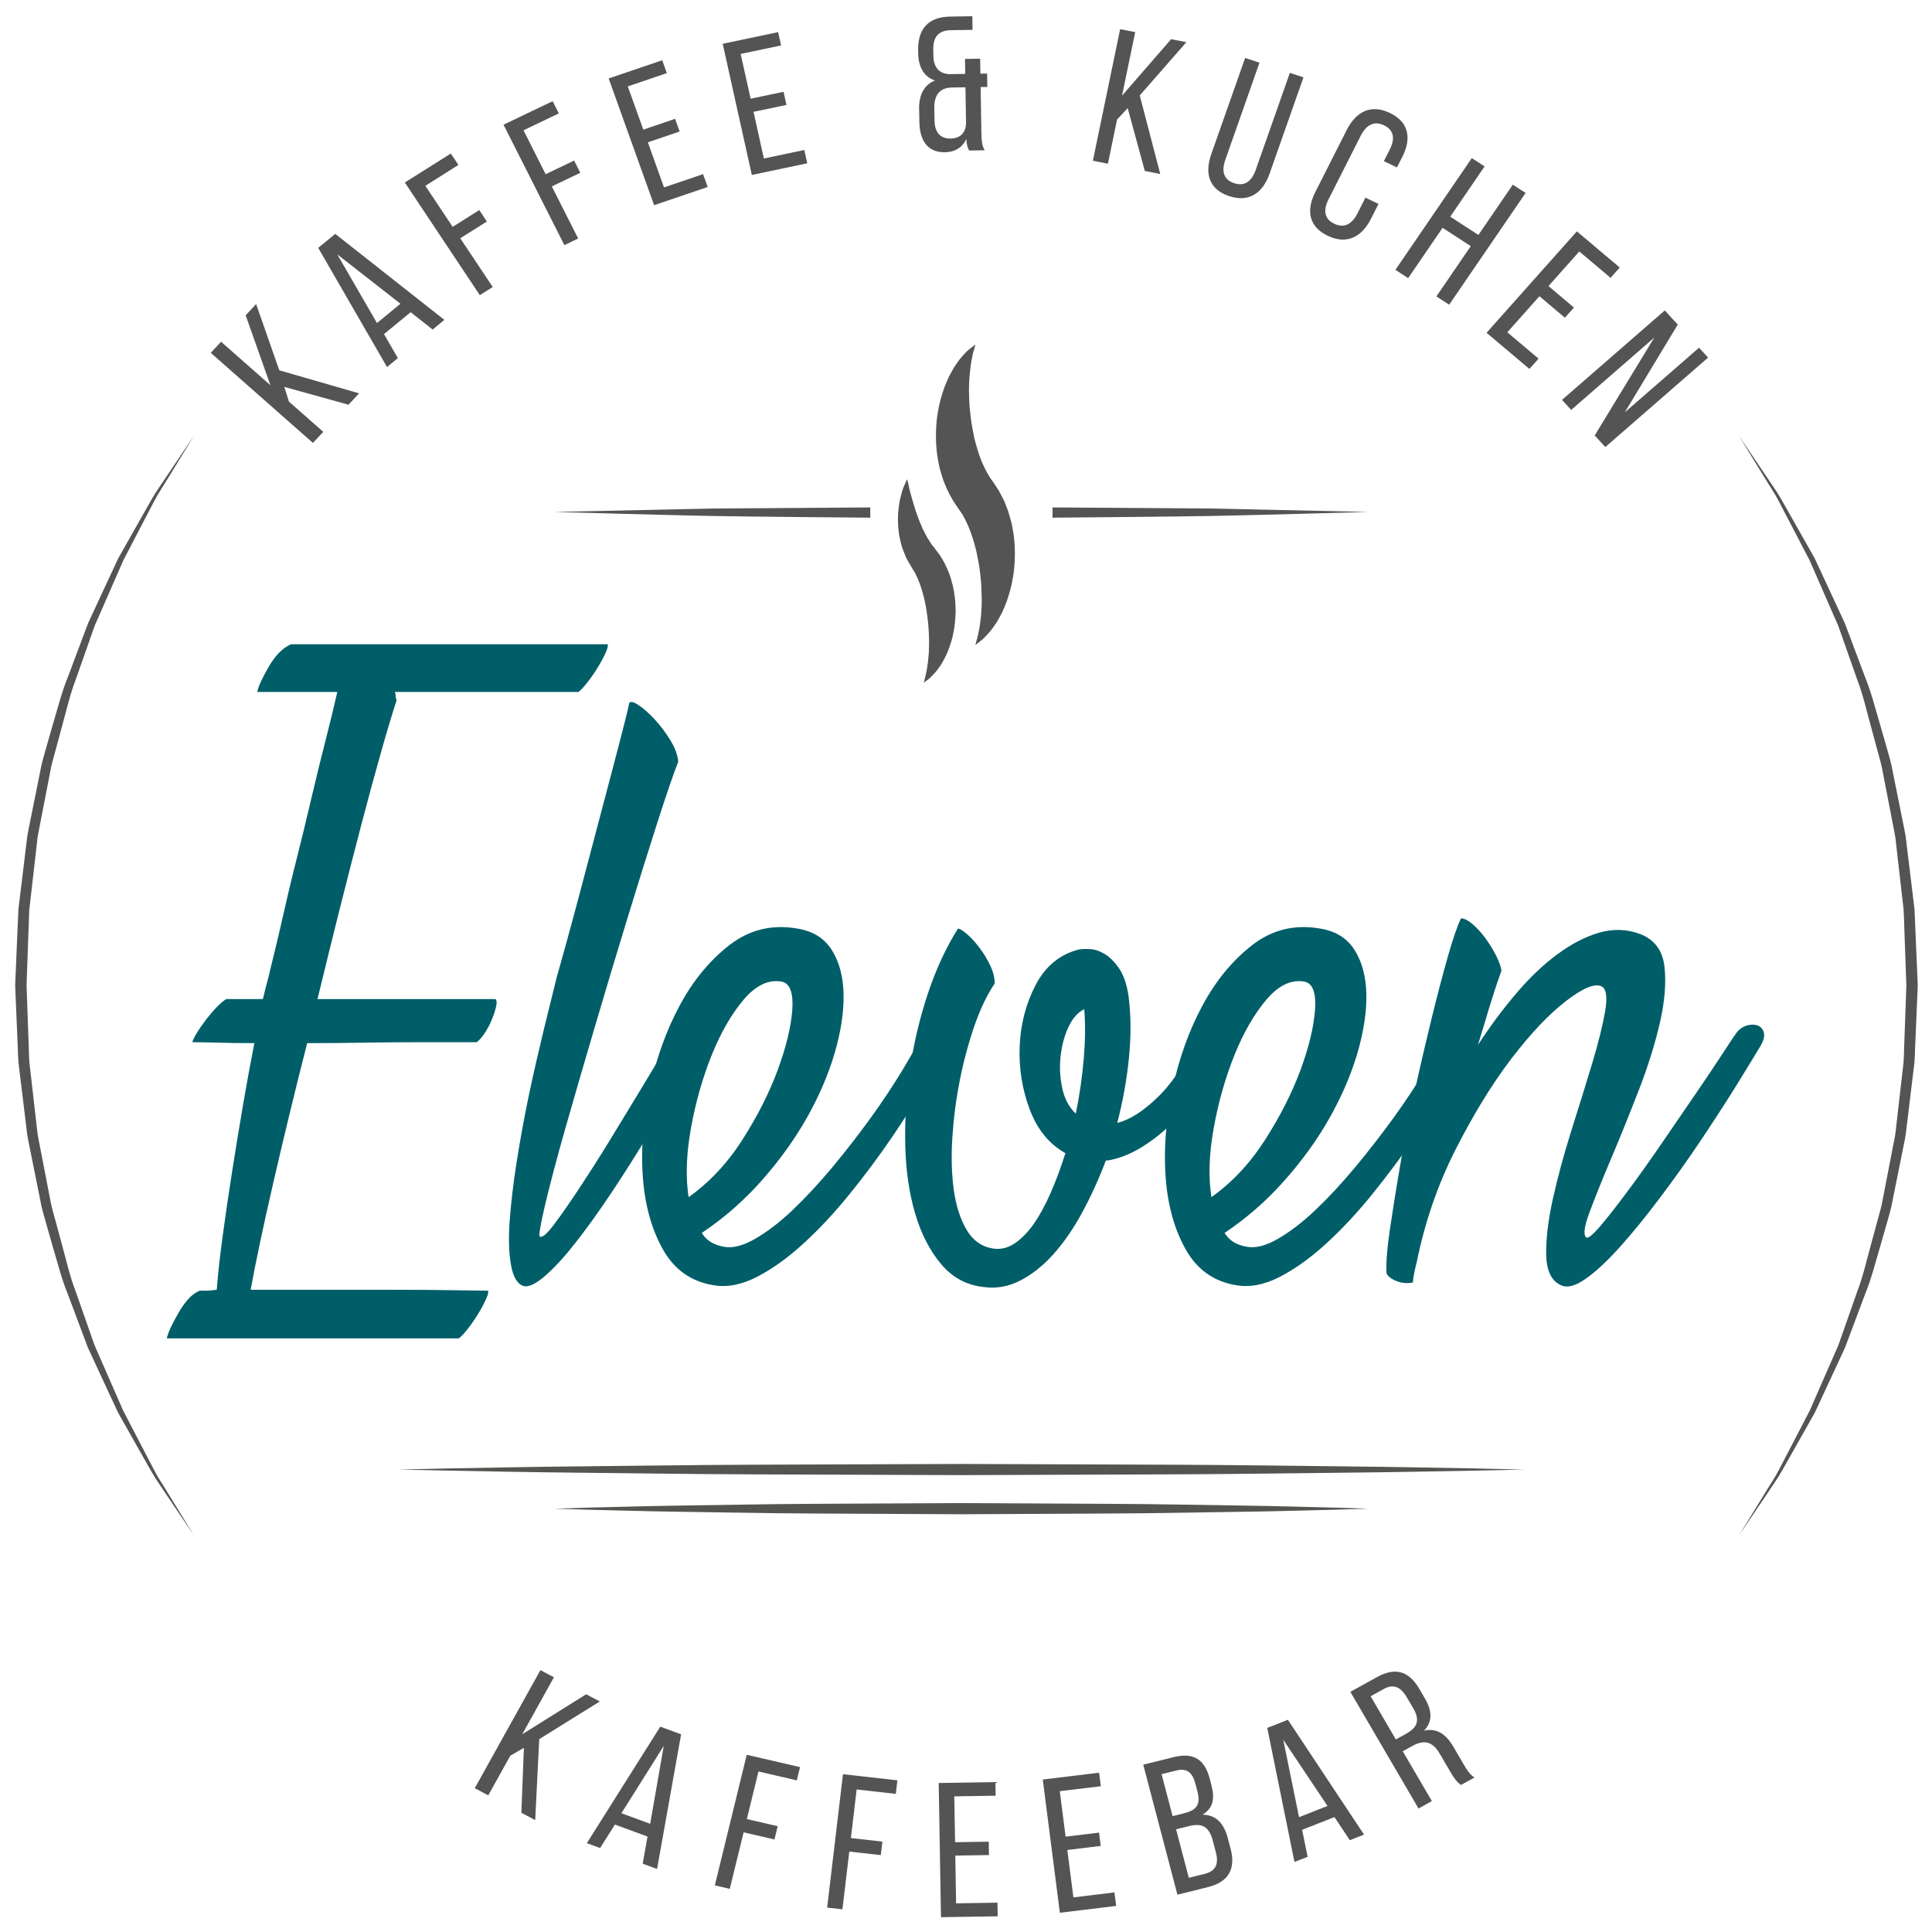 <?xml version="1.0" encoding="UTF-8" standalone="no"?>
<svg
   xmlns:dc="http://purl.org/dc/elements/1.1/"
   xmlns:cc="http://creativecommons.org/ns#"
   xmlns:rdf="http://www.w3.org/1999/02/22-rdf-syntax-ns#"
   xmlns:svg="http://www.w3.org/2000/svg"
   xmlns="http://www.w3.org/2000/svg"
   xmlns:sodipodi="http://sodipodi.sourceforge.net/DTD/sodipodi-0.dtd"
   xmlns:inkscape="http://www.inkscape.org/namespaces/inkscape"
   width="368.503pt"
   height="368.503pt"
   viewBox="0 0 368.503 368.503"
   version="1.2"
   id="svg75"
   sodipodi:docname="Logo Kaffeebar Eleven.svg"
   inkscape:version="0.92.1 r15371">
  <defs
     id="defs79" />
  <sodipodi:namedview
     pagecolor="#ffffff"
     bordercolor="#666666"
     borderopacity="1"
     objecttolerance="10"
     gridtolerance="10"
     guidetolerance="10"
     inkscape:pageopacity="0"
     inkscape:pageshadow="2"
     inkscape:window-width="1920"
     inkscape:window-height="1012"
     id="namedview77"
     showgrid="false"
     inkscape:zoom="1.3585551"
     inkscape:cx="265.15912"
     inkscape:cy="213.21131"
     inkscape:window-x="0"
     inkscape:window-y="32"
     inkscape:window-maximized="1"
     inkscape:current-layer="svg75" />
  <g
     id="surface711"
     transform="matrix(1.503,0,0,1.463,-93.556,-84.65)">
    <path
       style="fill:#545454;fill-opacity:1;fill-rule:nonzero;stroke:none"
       d="m 177.363,120.34 c 0,0 0.031,0.109 0.086,0.32 0.047,0.215 0.129,0.527 0.195,0.914 0.074,0.391 0.234,0.836 0.348,1.336 0.133,0.492 0.312,1.055 0.488,1.637 0.211,0.59 0.406,1.215 0.691,1.836 0.062,0.152 0.125,0.312 0.191,0.473 0.078,0.152 0.156,0.297 0.23,0.453 0.156,0.305 0.293,0.621 0.492,0.902 0.18,0.285 0.344,0.59 0.551,0.832 l 0.297,0.391 0.426,0.59 c 0.23,0.281 0.543,0.832 0.793,1.324 0.238,0.492 0.426,0.949 0.605,1.426 0.309,0.953 0.555,1.926 0.648,2.883 0.07,0.477 0.098,0.953 0.105,1.426 0.027,0.465 0,0.926 -0.031,1.379 -0.047,0.902 -0.195,1.766 -0.383,2.566 -0.203,0.797 -0.457,1.531 -0.75,2.191 -0.305,0.645 -0.602,1.227 -0.949,1.691 -0.309,0.488 -0.672,0.852 -0.945,1.145 -0.262,0.305 -0.551,0.473 -0.711,0.613 -0.176,0.125 -0.262,0.188 -0.262,0.188 0,0 0.027,-0.113 0.078,-0.324 0.051,-0.211 0.137,-0.5 0.215,-0.879 0.07,-0.375 0.16,-0.824 0.215,-1.34 0.035,-0.254 0.07,-0.52 0.082,-0.801 0.016,-0.293 0.07,-0.574 0.062,-0.887 0.051,-1.23 0.012,-2.637 -0.16,-4.105 -0.086,-0.734 -0.199,-1.484 -0.355,-2.219 -0.148,-0.742 -0.352,-1.461 -0.582,-2.156 -0.117,-0.336 -0.258,-0.695 -0.383,-0.988 -0.156,-0.27 -0.188,-0.504 -0.465,-0.906 l -0.164,-0.277 -0.078,-0.133 -0.019,-0.031 -0.008,-0.016 c 0.027,0.039 -0.062,-0.094 0.059,0.086 l -0.012,-0.023 -0.055,-0.086 c -0.125,-0.227 -0.246,-0.441 -0.379,-0.664 -0.27,-0.441 -0.441,-0.898 -0.605,-1.344 -0.184,-0.445 -0.309,-0.891 -0.398,-1.332 -0.105,-0.434 -0.195,-0.855 -0.23,-1.273 -0.113,-0.828 -0.098,-1.609 -0.082,-2.32 0.066,-0.715 0.133,-1.344 0.258,-1.914 0.137,-0.566 0.254,-1.055 0.395,-1.426 0.137,-0.363 0.277,-0.652 0.355,-0.855 0.094,-0.195 0.141,-0.301 0.141,-0.301"
       id="path2"
       inkscape:connector-curvature="0" />
    <path
       style="fill:#545454;fill-opacity:1;fill-rule:nonzero;stroke:none"
       d="m 186.027,102.781 c 0,0 -0.043,0.168 -0.121,0.48 -0.09,0.301 -0.227,0.766 -0.316,1.316 -0.113,0.52 -0.188,1.203 -0.273,1.945 -0.019,0.387 -0.07,0.773 -0.082,1.191 0.004,0.426 -0.039,0.852 -0.016,1.309 0.016,0.906 0.043,1.871 0.18,2.875 0.082,1.008 0.297,2.043 0.492,3.09 0.262,1.035 0.551,2.074 0.934,3.043 0.406,0.957 0.855,1.863 1.398,2.59 l 0.156,0.23 0.066,0.105 0.129,0.199 0.258,0.406 c 0.047,0.074 0.082,0.125 0.137,0.215 l 0.152,0.289 0.305,0.586 0.285,0.582 0.203,0.539 c 0.129,0.363 0.281,0.719 0.371,1.078 0.102,0.355 0.203,0.711 0.301,1.074 0.09,0.355 0.137,0.711 0.199,1.062 0.141,0.703 0.184,1.406 0.238,2.09 0.043,1.367 0,2.68 -0.203,3.895 -0.176,1.223 -0.492,2.344 -0.836,3.352 -0.176,0.496 -0.391,0.969 -0.578,1.41 -0.215,0.434 -0.441,0.836 -0.648,1.207 -0.461,0.73 -0.895,1.324 -1.324,1.766 -0.391,0.457 -0.777,0.742 -1.02,0.945 -0.25,0.195 -0.387,0.289 -0.387,0.289 0,0 0.039,-0.168 0.121,-0.48 0.082,-0.297 0.215,-0.738 0.305,-1.297 0.125,-0.543 0.203,-1.223 0.285,-1.965 0.016,-0.383 0.07,-0.773 0.078,-1.191 -0.008,-0.422 0.035,-0.852 0.008,-1.305 -0.016,-0.906 -0.043,-1.871 -0.168,-2.879 -0.09,-1.004 -0.293,-2.043 -0.504,-3.086 -0.25,-1.035 -0.543,-2.07 -0.93,-3.043 -0.086,-0.25 -0.211,-0.469 -0.312,-0.707 l -0.156,-0.348 -0.145,-0.273 -0.141,-0.27 -0.066,-0.137 c -0.027,-0.055 -0.086,-0.129 -0.129,-0.191 l -0.398,-0.598 -0.07,-0.098 -0.031,-0.051 -0.019,-0.027 -0.008,-0.012 c 0.039,0.055 -0.098,-0.141 0.086,0.121 -0.961,-1.355 -1.625,-2.793 -2.066,-4.23 -0.094,-0.363 -0.199,-0.715 -0.297,-1.07 -0.078,-0.363 -0.129,-0.719 -0.199,-1.07 -0.137,-0.699 -0.18,-1.402 -0.23,-2.086 -0.047,-1.367 0,-2.68 0.203,-3.898 0.172,-1.219 0.492,-2.344 0.836,-3.352 0.18,-0.496 0.387,-0.965 0.582,-1.402 0.215,-0.438 0.438,-0.84 0.645,-1.211 0.461,-0.727 0.883,-1.324 1.324,-1.777 0.402,-0.477 0.773,-0.73 1.016,-0.93 0.246,-0.191 0.383,-0.297 0.383,-0.297"
       id="path4"
       inkscape:connector-curvature="0" />
    <path
       style="fill:#005e68;fill-opacity:1;fill-rule:nonzero;stroke:none"
       d="m 139.359,141.852 c 0.074,0.16 0,0.52 -0.242,1.074 -0.234,0.559 -0.559,1.18 -0.953,1.852 -0.402,0.68 -0.84,1.34 -1.32,1.973 -0.477,0.641 -0.875,1.082 -1.191,1.32 h -23.312 c 0.078,0.16 0.117,0.336 0.117,0.535 0,0.195 0.043,0.379 0.121,0.539 -0.551,1.75 -1.215,4 -1.969,6.754 -0.758,2.746 -1.578,5.836 -2.453,9.262 -0.875,3.426 -1.789,7.098 -2.75,10.996 -0.957,3.91 -1.91,7.895 -2.867,11.957 h 22.594 c 0.16,0.16 0.18,0.5 0.059,1.02 -0.117,0.516 -0.297,1.074 -0.539,1.672 -0.234,0.602 -0.535,1.18 -0.895,1.742 -0.355,0.555 -0.699,0.945 -1.016,1.188 h -7.531 c -1.992,0 -4.227,0.023 -6.691,0.059 -2.473,0.047 -4.906,0.062 -7.293,0.062 -1.598,6.453 -3.031,12.531 -4.305,18.23 -1.277,5.699 -2.234,10.344 -2.867,13.926 h 17.992 c 2.984,0 5.617,0.016 7.887,0.059 2.266,0.039 3.68,0.062 4.242,0.062 0.082,0.156 0,0.516 -0.242,1.07 -0.238,0.555 -0.555,1.18 -0.953,1.855 -0.398,0.676 -0.836,1.332 -1.316,1.973 -0.48,0.637 -0.875,1.074 -1.191,1.316 H 83.414 c 0.082,-0.402 0.258,-0.902 0.535,-1.492 0.285,-0.598 0.598,-1.219 0.961,-1.852 0.355,-0.645 0.754,-1.223 1.191,-1.734 0.441,-0.527 0.941,-0.906 1.496,-1.137 h 0.773 c 0.363,0 0.82,-0.043 1.383,-0.121 0.152,-2.074 0.414,-4.465 0.773,-7.172 0.359,-2.711 0.758,-5.504 1.195,-8.367 0.438,-2.871 0.898,-5.742 1.375,-8.609 0.477,-2.867 0.957,-5.535 1.43,-8.008 -1.754,0 -3.309,-0.016 -4.656,-0.062 -1.355,-0.035 -2.43,-0.059 -3.227,-0.059 0.238,-0.715 0.836,-1.711 1.785,-2.988 0.965,-1.277 1.801,-2.152 2.516,-2.633 h 4.664 c 0.234,-1.031 0.473,-1.988 0.715,-2.867 0.082,-0.398 0.297,-1.336 0.656,-2.812 0.355,-1.473 0.777,-3.305 1.258,-5.496 0.48,-2.191 1.031,-4.586 1.672,-7.172 0.637,-2.594 1.258,-5.207 1.852,-7.832 0.602,-2.629 1.199,-5.141 1.797,-7.527 0.594,-2.395 1.09,-4.504 1.492,-6.336 H 94.891 c 0.078,-0.402 0.258,-0.902 0.535,-1.5 0.277,-0.594 0.598,-1.215 0.961,-1.852 0.355,-0.633 0.773,-1.211 1.25,-1.73 0.48,-0.516 0.996,-0.898 1.555,-1.137 z m 0,0"
       id="path6"
       inkscape:connector-curvature="0" />
    <path
       style="fill:#005e68;fill-opacity:1;fill-rule:nonzero;stroke:none"
       d="m 148.207,192.059 c 0.312,-0.551 0.711,-0.914 1.191,-1.07 0.48,-0.164 0.895,-0.184 1.254,-0.062 0.355,0.117 0.617,0.398 0.777,0.836 0.16,0.441 0.082,1.02 -0.238,1.73 -0.715,1.602 -1.695,3.512 -2.93,5.746 -1.234,2.223 -2.57,4.559 -4.008,6.992 -1.434,2.422 -2.922,4.836 -4.477,7.227 -1.559,2.391 -3.031,4.508 -4.426,6.332 -1.391,1.832 -2.688,3.293 -3.883,4.371 -1.191,1.07 -2.109,1.523 -2.75,1.371 -0.797,-0.238 -1.332,-1.137 -1.613,-2.691 -0.281,-1.547 -0.34,-3.488 -0.18,-5.793 0.164,-2.312 0.461,-4.906 0.898,-7.77 0.441,-2.871 0.953,-5.754 1.547,-8.672 0.602,-2.91 1.223,-5.691 1.855,-8.371 0.641,-2.664 1.195,-4.992 1.676,-6.988 0.156,-0.555 0.5,-1.793 1.016,-3.711 0.52,-1.91 1.113,-4.184 1.797,-6.812 0.672,-2.625 1.395,-5.418 2.152,-8.367 0.758,-2.945 1.449,-5.656 2.09,-8.125 0.637,-2.473 1.152,-4.523 1.555,-6.156 0.395,-1.637 0.594,-2.492 0.594,-2.574 0.16,-0.238 0.559,-0.137 1.195,0.301 0.641,0.438 1.316,1.055 2.031,1.848 0.723,0.801 1.379,1.699 1.973,2.691 0.602,1.004 0.938,1.934 1.016,2.812 -0.637,1.676 -1.531,4.367 -2.688,8.066 -1.156,3.707 -2.41,7.828 -3.766,12.375 -1.355,4.543 -2.73,9.242 -4.121,14.105 -1.395,4.859 -2.656,9.305 -3.77,13.332 -1.113,4.02 -1.965,7.352 -2.57,9.98 -0.594,2.625 -0.812,3.98 -0.652,4.062 0.316,0.168 0.914,-0.355 1.789,-1.555 0.879,-1.191 1.93,-2.746 3.172,-4.66 1.227,-1.91 2.523,-4 3.883,-6.273 1.348,-2.273 2.629,-4.426 3.824,-6.457 1.195,-2.031 2.23,-3.801 3.105,-5.324 0.879,-1.504 1.441,-2.422 1.68,-2.746"
       id="path8"
       inkscape:connector-curvature="0" />
    <path
       style="fill:#005e68;fill-opacity:1;fill-rule:nonzero;stroke:none"
       d="m 161.469,185.844 c -1.672,-0.32 -3.285,0.457 -4.836,2.328 -1.555,1.879 -2.906,4.289 -4.066,7.238 -1.152,2.945 -2.035,6.113 -2.629,9.5 -0.598,3.387 -0.699,6.398 -0.305,9.027 2.637,-1.918 4.91,-4.402 6.816,-7.469 1.914,-3.07 3.406,-6.098 4.484,-9.086 1.074,-2.988 1.691,-5.605 1.855,-7.832 0.156,-2.23 -0.281,-3.473 -1.32,-3.707 m 18.176,6.215 c 0.633,-1.113 1.445,-1.57 2.445,-1.371 1,0.199 1.293,0.855 0.898,1.969 -0.797,1.676 -1.836,3.715 -3.109,6.102 -1.277,2.387 -2.75,4.836 -4.426,7.352 -1.668,2.508 -3.461,4.984 -5.375,7.414 -1.914,2.43 -3.867,4.582 -5.859,6.453 -1.988,1.871 -3.965,3.324 -5.914,4.359 -1.957,1.031 -3.805,1.398 -5.559,1.074 -2.793,-0.48 -4.902,-2.008 -6.34,-4.605 -1.434,-2.582 -2.289,-5.691 -2.566,-9.32 -0.285,-3.625 0,-7.465 0.836,-11.535 0.836,-4.062 2.113,-7.727 3.828,-10.996 1.707,-3.27 3.824,-5.898 6.332,-7.895 2.516,-1.992 5.359,-2.707 8.543,-2.148 1.996,0.32 3.473,1.25 4.426,2.805 0.961,1.559 1.453,3.492 1.496,5.805 0.039,2.305 -0.34,4.863 -1.137,7.652 -0.797,2.781 -1.969,5.598 -3.523,8.422 -1.559,2.828 -3.473,5.559 -5.742,8.191 -2.266,2.629 -4.801,4.898 -7.59,6.816 0.559,0.953 1.477,1.555 2.75,1.789 1.117,0.242 2.453,-0.098 4.008,-1.016 1.551,-0.918 3.145,-2.168 4.781,-3.77 1.629,-1.594 3.301,-3.441 5.023,-5.555 1.707,-2.113 3.32,-4.246 4.84,-6.398 1.508,-2.145 2.867,-4.246 4.059,-6.27 1.195,-2.035 2.152,-3.809 2.875,-5.324"
       id="path10"
       inkscape:connector-curvature="0" />
    <path
       style="fill:#005e68;fill-opacity:1;fill-rule:nonzero;stroke:none"
       d="m 198.77,203.055 c 0.473,-2.387 0.809,-4.777 1.012,-7.168 0.191,-2.395 0.215,-4.539 0.059,-6.453 -0.801,0.391 -1.457,1.152 -1.977,2.266 -0.52,1.121 -0.852,2.375 -1.012,3.77 -0.164,1.395 -0.102,2.785 0.184,4.18 0.27,1.402 0.848,2.535 1.734,3.406 m 15.895,-10.758 c 0.238,-0.551 0.598,-0.934 1.07,-1.137 0.48,-0.191 0.922,-0.215 1.316,-0.059 0.398,0.164 0.68,0.469 0.84,0.902 0.156,0.438 0.078,1.016 -0.242,1.73 -2.227,5.023 -4.656,8.75 -7.285,11.176 -2.633,2.43 -5.141,3.848 -7.535,4.242 h -0.242 c -0.875,2.387 -1.879,4.645 -2.988,6.754 -1.117,2.113 -2.328,3.926 -3.645,5.441 -1.312,1.508 -2.727,2.672 -4.242,3.465 -1.512,0.801 -3.066,1.078 -4.668,0.836 -2.141,-0.238 -3.938,-1.234 -5.371,-2.988 -1.434,-1.754 -2.531,-3.941 -3.285,-6.578 -0.762,-2.625 -1.176,-5.57 -1.258,-8.84 -0.078,-3.262 0.121,-6.59 0.598,-9.984 0.48,-3.383 1.234,-6.672 2.27,-9.863 1.035,-3.188 2.312,-6.02 3.828,-8.484 0.32,0.078 0.734,0.355 1.254,0.836 0.52,0.477 1.035,1.078 1.551,1.789 0.52,0.723 0.957,1.48 1.312,2.273 0.363,0.797 0.539,1.555 0.539,2.27 -0.953,1.441 -1.812,3.273 -2.57,5.504 -0.75,2.238 -1.371,4.586 -1.848,7.051 -0.48,2.473 -0.793,4.961 -0.957,7.477 -0.16,2.508 -0.098,4.797 0.18,6.871 0.281,2.07 0.816,3.809 1.617,5.199 0.797,1.395 1.91,2.211 3.34,2.453 0.957,0.156 1.875,-0.062 2.75,-0.656 0.875,-0.602 1.691,-1.457 2.457,-2.574 0.75,-1.117 1.469,-2.469 2.145,-4.066 0.68,-1.59 1.293,-3.305 1.855,-5.137 -2.078,-1.195 -3.586,-3.109 -4.543,-5.742 -0.957,-2.621 -1.375,-5.375 -1.258,-8.242 0.121,-2.867 0.797,-5.52 2.031,-7.957 1.238,-2.43 3.051,-3.965 5.441,-4.602 0.402,-0.078 0.898,-0.098 1.496,-0.055 0.598,0.035 1.215,0.254 1.852,0.656 0.633,0.398 1.23,1.016 1.793,1.852 0.562,0.836 0.961,2.016 1.191,3.52 0.328,2.559 0.34,5.27 0.062,8.141 -0.277,2.863 -0.773,5.691 -1.488,8.484 1.594,-0.395 3.32,-1.531 5.195,-3.406 1.875,-1.871 3.688,-4.723 5.441,-8.551"
       id="path12"
       inkscape:connector-curvature="0" />
    <path
       style="fill:#005e68;fill-opacity:1;fill-rule:nonzero;stroke:none"
       d="m 227.809,185.844 c -1.668,-0.32 -3.285,0.457 -4.836,2.328 -1.555,1.879 -2.914,4.289 -4.066,7.238 -1.156,2.945 -2.035,6.113 -2.633,9.5 -0.594,3.387 -0.695,6.398 -0.293,9.027 2.625,-1.918 4.895,-4.402 6.805,-7.469 1.918,-3.07 3.41,-6.098 4.492,-9.086 1.074,-2.988 1.684,-5.605 1.848,-7.832 0.16,-2.23 -0.277,-3.473 -1.316,-3.707 m 18.164,6.215 c 0.641,-1.113 1.461,-1.57 2.461,-1.371 0.988,0.199 1.289,0.855 0.898,1.969 -0.801,1.676 -1.836,3.715 -3.117,6.102 -1.273,2.387 -2.75,4.836 -4.418,7.352 -1.676,2.508 -3.473,4.984 -5.383,7.414 -1.91,2.43 -3.863,4.582 -5.855,6.453 -1.988,1.871 -3.965,3.324 -5.918,4.359 -1.953,1.031 -3.805,1.398 -5.555,1.074 -2.797,-0.48 -4.902,-2.008 -6.34,-4.605 -1.43,-2.582 -2.289,-5.691 -2.566,-9.32 -0.277,-3.625 0,-7.465 0.836,-11.535 0.832,-4.062 2.113,-7.727 3.828,-10.996 1.711,-3.27 3.824,-5.898 6.332,-7.895 2.512,-1.992 5.359,-2.707 8.547,-2.148 1.988,0.32 3.469,1.25 4.422,2.805 0.961,1.559 1.453,3.492 1.5,5.805 0.035,2.305 -0.352,4.863 -1.141,7.652 -0.801,2.781 -1.973,5.598 -3.523,8.422 -1.555,2.828 -3.469,5.559 -5.746,8.191 -2.262,2.629 -4.797,4.898 -7.586,6.816 0.559,0.953 1.469,1.555 2.746,1.789 1.121,0.242 2.461,-0.098 4.016,-1.016 1.543,-0.918 3.141,-2.168 4.777,-3.77 1.633,-1.594 3.305,-3.441 5.02,-5.555 1.711,-2.113 3.32,-4.246 4.844,-6.398 1.508,-2.145 2.863,-4.246 4.059,-6.27 1.199,-2.035 2.152,-3.809 2.863,-5.324"
       id="path14"
       inkscape:connector-curvature="0" />
    <path
       style="fill:#005e68;fill-opacity:1;fill-rule:nonzero;stroke:none"
       d="m 282.68,192.418 c 0.402,-0.477 0.859,-0.773 1.367,-0.891 0.523,-0.121 0.961,-0.102 1.32,0.055 0.359,0.164 0.598,0.465 0.719,0.898 0.121,0.441 -0.023,1.012 -0.418,1.734 -0.883,1.516 -2,3.383 -3.348,5.621 -1.363,2.23 -2.832,4.559 -4.422,6.988 -1.598,2.434 -3.27,4.84 -5.02,7.23 -1.758,2.395 -3.426,4.508 -5.02,6.336 -1.602,1.836 -3.051,3.23 -4.367,4.18 -1.316,0.961 -2.375,1.238 -3.168,0.84 -1.191,-0.555 -1.812,-1.867 -1.859,-3.945 -0.035,-2.07 0.246,-4.5 0.844,-7.281 0.602,-2.797 1.379,-5.75 2.328,-8.852 0.957,-3.113 1.836,-6.02 2.637,-8.73 0.793,-2.707 1.348,-4.996 1.668,-6.875 0.316,-1.871 0.16,-2.969 -0.477,-3.285 -0.879,-0.398 -2.391,0.258 -4.543,1.973 -2.152,1.715 -4.438,4.203 -6.879,7.473 -2.422,3.266 -4.773,7.195 -7.043,11.773 -2.277,4.586 -3.93,9.508 -4.969,14.77 -0.16,0.637 -0.277,1.172 -0.352,1.609 -0.078,0.438 -0.121,0.773 -0.121,1.02 -0.715,0.156 -1.414,0.094 -2.098,-0.188 -0.672,-0.273 -1.094,-0.609 -1.258,-1.016 -0.074,-1.273 0.066,-3.164 0.422,-5.676 0.359,-2.508 0.801,-5.32 1.316,-8.43 0.516,-3.105 1.141,-6.336 1.855,-9.688 0.715,-3.344 1.434,-6.504 2.148,-9.496 0.715,-2.992 1.395,-5.641 2.031,-7.953 0.637,-2.312 1.191,-3.98 1.676,-5.02 0.398,0 0.879,0.234 1.434,0.719 0.559,0.477 1.09,1.074 1.613,1.789 0.52,0.723 0.977,1.477 1.375,2.273 0.395,0.797 0.637,1.473 0.719,2.031 -0.559,1.598 -1.074,3.211 -1.559,4.844 -0.469,1.637 -0.949,3.25 -1.426,4.844 1.512,-2.395 3.129,-4.625 4.844,-6.699 1.707,-2.066 3.461,-3.785 5.258,-5.137 1.789,-1.359 3.562,-2.293 5.312,-2.812 1.754,-0.516 3.469,-0.457 5.141,0.18 1.828,0.715 2.871,2.129 3.113,4.242 0.238,2.113 0.039,4.586 -0.598,7.422 -0.641,2.824 -1.555,5.812 -2.758,8.961 -1.188,3.148 -2.344,6.074 -3.461,8.781 -1.121,2.715 -2.008,5 -2.691,6.875 -0.676,1.879 -0.816,2.969 -0.414,3.289 0.234,0.156 0.832,-0.34 1.789,-1.492 0.953,-1.152 2.109,-2.676 3.469,-4.551 1.359,-1.871 2.785,-3.934 4.301,-6.207 1.516,-2.273 2.949,-4.426 4.301,-6.449 1.359,-2.043 2.516,-3.816 3.473,-5.324 0.953,-1.512 1.551,-2.43 1.793,-2.754"
       id="path16"
       inkscape:connector-curvature="0" />
    <path
       style="fill:#545451;fill-opacity:1;fill-rule:nonzero;stroke:none"
       d="m 112.828,249.449 c 0,0 2.234,-0.051 6.141,-0.141 3.902,-0.059 9.484,-0.199 16.18,-0.266 6.695,-0.059 14.508,-0.195 22.879,-0.223 8.367,-0.027 17.297,-0.062 26.223,-0.098 8.93,0.035 17.855,0.066 26.227,0.098 8.367,0.023 16.184,0.16 22.879,0.223 6.695,0.062 12.273,0.207 16.18,0.266 3.906,0.09 6.137,0.141 6.137,0.141 0,0 -2.23,0.051 -6.137,0.141 -3.906,0.059 -9.484,0.203 -16.18,0.266 -6.695,0.062 -14.512,0.199 -22.879,0.223 -8.371,0.031 -17.297,0.062 -26.227,0.098 -8.926,-0.035 -17.855,-0.07 -26.223,-0.098 -8.371,-0.027 -16.184,-0.164 -22.879,-0.223 -6.695,-0.066 -12.277,-0.207 -16.18,-0.266 -3.906,-0.09 -6.141,-0.141 -6.141,-0.141"
       id="path18"
       inkscape:connector-curvature="0" />
    <path
       style="fill:#545451;fill-opacity:1;fill-rule:nonzero;stroke:none"
       d="m 132.598,254.551 c 0,0 1.613,-0.051 4.438,-0.141 2.828,-0.059 6.863,-0.199 11.703,-0.266 4.844,-0.059 10.492,-0.195 16.547,-0.223 6.055,-0.027 12.512,-0.062 18.969,-0.098 6.453,0.035 12.91,0.066 18.965,0.098 6.051,0.023 11.703,0.16 16.547,0.223 4.84,0.062 8.875,0.207 11.699,0.266 2.828,0.09 4.441,0.141 4.441,0.141 0,0 -1.613,0.051 -4.441,0.141 -2.824,0.059 -6.859,0.203 -11.699,0.266 -4.844,0.062 -10.496,0.199 -16.547,0.223 -6.055,0.031 -12.512,0.062 -18.965,0.098 -6.457,-0.035 -12.914,-0.07 -18.969,-0.098 -6.055,-0.027 -11.703,-0.164 -16.547,-0.223 -4.84,-0.066 -8.875,-0.207 -11.703,-0.266 -2.824,-0.09 -4.438,-0.141 -4.438,-0.141"
       id="path20"
       inkscape:connector-curvature="0" />
    <path
       style="fill:#545454;fill-opacity:1;fill-rule:nonzero;stroke:none"
       d="m 132.598,124.605 20.047,-0.449 20.043,-0.141 v 1.336 c 0,0 -14.984,-0.125 -20.043,-0.219 -4.965,-0.09 -20.047,-0.527 -20.047,-0.527"
       id="path22"
       inkscape:connector-curvature="0" />
    <path
       style="fill:#545454;fill-opacity:1;fill-rule:nonzero;stroke:none"
       d="m 235.906,124.605 -20.047,-0.449 -20.043,-0.141 v 1.336 c 0,0 14.984,-0.125 20.043,-0.219 4.965,-0.09 20.047,-0.527 20.047,-0.527"
       id="path24"
       inkscape:connector-curvature="0" />
    <path
       style="fill:#545454;fill-opacity:1;fill-rule:nonzero;stroke:none"
       d="m 98.324,108.301 0.59,1.918 4.355,3.941 -1.312,1.445 -12.965,-11.746 1.309,-1.445 6.262,5.672 -3.141,-9.117 1.328,-1.465 2.938,8.633 10.129,3.004 -1.344,1.484 z m 0,0"
       id="path26"
       inkscape:connector-curvature="0" />
    <path
       style="fill:#545454;fill-opacity:1;fill-rule:nonzero;stroke:none"
       d="m 110.086,99.977 2.98,-2.516 -8.023,-6.441 z m 0.891,1.441 1.758,3.129 -1.375,1.164 -8.73,-15.535 2.16,-1.824 13.848,11.211 -1.488,1.262 -2.789,-2.262 z m 0,0"
       id="path28"
       inkscape:connector-curvature="0" />
    <path
       style="fill:#545454;fill-opacity:1;fill-rule:nonzero;stroke:none"
       d="m 123.07,85.246 0.965,1.492 -3.379,2.188 4.121,6.355 -1.637,1.062 -9.52,-14.688 5.836,-3.777 0.965,1.488 -4.199,2.719 3.469,5.352 z m 0,0"
       id="path30"
       inkscape:connector-curvature="0" />
    <path
       style="fill:#545454;fill-opacity:1;fill-rule:nonzero;stroke:none"
       d="m 135.102,78.793 0.785,1.594 -3.613,1.777 3.344,6.793 -1.75,0.863 -7.723,-15.703 6.238,-3.066 0.781,1.594 -4.484,2.203 2.812,5.723 z m 0,0"
       id="path32"
       inkscape:connector-curvature="0" />
    <path
       style="fill:#545454;fill-opacity:1;fill-rule:nonzero;stroke:none"
       d="m 147.918,73.352 0.578,1.652 -4.035,1.41 2.051,5.879 4.957,-1.73 0.586,1.676 -6.801,2.371 -5.766,-16.523 6.797,-2.371 0.586,1.676 -4.957,1.73 1.969,5.641 z m 0,0"
       id="path34"
       inkscape:connector-curvature="0" />
    <path
       style="fill:#545454;fill-opacity:1;fill-rule:nonzero;stroke:none"
       d="m 161.68,69.828 0.371,1.711 -4.18,0.902 1.316,6.082 5.129,-1.109 0.375,1.734 -7.035,1.523 -3.695,-17.102 7.035,-1.52 0.375,1.734 -5.133,1.109 1.266,5.836 z m 0,0"
       id="path36"
       inkscape:connector-curvature="0" />
    <path
       style="fill:#545454;fill-opacity:1;fill-rule:nonzero;stroke:none"
       d="m 182.941,69.273 c -1.449,0.074 -2.156,0.984 -2.129,2.684 l 0.027,1.602 c 0.023,1.547 0.711,2.387 2.062,2.363 1.125,-0.016 1.914,-0.68 1.941,-2.031 l -0.078,-4.648 z m -0.047,-7.477 c -1.477,0.027 -2.238,0.812 -2.211,2.512 l 0.016,0.875 c 0.023,1.5 0.789,2.312 2.062,2.344 l 1.977,-0.035 -0.031,-1.949 1.922,-0.031 0.035,1.949 0.848,-0.012 0.031,1.746 -0.852,0.016 0.098,6.023 c 0.016,0.875 0.051,1.551 0.414,2.219 l -1.977,0.031 c -0.207,-0.422 -0.312,-0.77 -0.348,-1.52 -0.484,1.133 -1.449,1.727 -2.723,1.746 -2.176,0.035 -3.199,-1.496 -3.238,-3.973 l -0.031,-1.699 c -0.027,-1.723 0.574,-3.109 2.016,-3.684 -1.434,-0.477 -2.105,-1.789 -2.133,-3.539 l -0.008,-0.398 c -0.047,-2.777 1.277,-4.348 4.055,-4.395 l 2.824,-0.047 0.027,1.777 z m 0,0"
       id="path38"
       inkscape:connector-curvature="0" />
    <path
       style="fill:#545454;fill-opacity:1;fill-rule:nonzero;stroke:none"
       d="m 205.355,71.953 -1.348,1.488 -1.16,5.762 -1.91,-0.387 3.461,-17.152 1.91,0.383 -1.672,8.285 6.23,-7.363 1.934,0.391 -5.914,6.941 2.602,10.242 -1.961,-0.398 z m 0,0"
       id="path40"
       inkscape:connector-curvature="0" />
    <path
       style="fill:#545454;fill-opacity:1;fill-rule:nonzero;stroke:none"
       d="m 217.746,78.691 c -0.512,1.488 -0.23,2.59 1.121,3.051 1.324,0.457 2.223,-0.238 2.734,-1.73 l 4.332,-12.652 1.727,0.59 -4.301,12.559 c -0.859,2.508 -2.594,3.789 -5.148,2.914 -2.531,-0.867 -3.113,-2.941 -2.254,-5.449 l 4.301,-12.559 1.82,0.621 z m 0,0"
       id="path42"
       inkscape:connector-curvature="0" />
    <path
       style="fill:#545454;fill-opacity:1;fill-rule:nonzero;stroke:none"
       d="m 240.223,78.277 -0.699,1.41 -1.656,-0.816 0.738,-1.504 c 0.695,-1.41 0.555,-2.539 -0.723,-3.172 -1.258,-0.617 -2.262,-0.051 -2.957,1.363 l -4.086,8.297 c -0.695,1.414 -0.531,2.555 0.723,3.172 1.277,0.629 2.258,0.055 2.957,-1.359 l 1.004,-2.043 1.66,0.82 -0.961,1.949 c -1.172,2.379 -3.066,3.395 -5.488,2.203 -2.402,-1.184 -2.75,-3.305 -1.578,-5.684 l 4,-8.117 c 1.172,-2.379 3.066,-3.395 5.465,-2.215 2.422,1.195 2.77,3.316 1.602,5.695"
       id="path44"
       inkscape:connector-curvature="0" />
    <path
       style="fill:#545454;fill-opacity:1;fill-rule:nonzero;stroke:none"
       d="m 245.312,87.566 -4.363,6.555 -1.621,-1.078 9.695,-14.57 1.625,1.082 -4.363,6.555 3.578,2.383 4.363,-6.555 1.625,1.078 -9.699,14.57 -1.621,-1.082 4.363,-6.555 z m 0,0"
       id="path46"
       inkscape:connector-curvature="0" />
    <path
       style="fill:#545454;fill-opacity:1;fill-rule:nonzero;stroke:none"
       d="m 261.984,97.957 -1.148,1.324 -3.23,-2.801 -4.074,4.703 3.965,3.438 -1.16,1.34 -5.441,-4.715 11.461,-13.223 5.441,4.715 -1.164,1.344 -3.969,-3.438 -3.91,4.512 z m 0,0"
       id="path48"
       inkscape:connector-curvature="0" />
    <path
       style="fill:#545454;fill-opacity:1;fill-rule:nonzero;stroke:none"
       d="m 261.637,111.301 -1.168,-1.305 13.043,-11.664 1.648,1.844 -6.727,11.449 9.426,-8.43 1.152,1.285 -13.043,11.664 -1.348,-1.508 7.562,-12.766 z m 0,0"
       id="path50"
       inkscape:connector-curvature="0" />
    <path
       style="fill:#545454;fill-opacity:1;fill-rule:nonzero;stroke:none"
       d="m 86.895,114.629 c 0,0 -1.223,2.043 -3.355,5.617 -0.52,0.902 -1.18,1.852 -1.738,2.973 -0.566,1.117 -1.18,2.324 -1.836,3.613 -0.652,1.289 -1.348,2.66 -2.078,4.105 -0.637,1.492 -1.305,3.059 -2,4.695 -0.348,0.82 -0.707,1.652 -1.066,2.504 -0.184,0.426 -0.367,0.855 -0.551,1.285 -0.152,0.445 -0.309,0.895 -0.465,1.352 -0.621,1.809 -1.262,3.684 -1.922,5.609 -0.723,1.906 -1.172,3.953 -1.727,6.02 -0.27,1.031 -0.547,2.074 -0.824,3.129 -0.281,1.051 -0.59,2.109 -0.762,3.207 -0.41,2.18 -0.828,4.395 -1.254,6.641 -0.102,0.562 -0.223,1.121 -0.309,1.688 l -0.188,1.719 c -0.129,1.145 -0.258,2.297 -0.383,3.457 -0.133,1.156 -0.262,2.316 -0.391,3.48 -0.082,0.582 -0.113,1.168 -0.121,1.758 l -0.062,1.766 c -0.082,2.352 -0.164,4.715 -0.246,7.082 0.082,2.367 0.164,4.734 0.246,7.094 0.066,1.176 0.023,2.375 0.18,3.531 0.129,1.164 0.258,2.32 0.387,3.473 0.129,1.156 0.258,2.305 0.383,3.449 L 67,205.586 c 0.078,0.57 0.207,1.129 0.305,1.691 0.422,2.242 0.84,4.461 1.25,6.641 0.172,1.098 0.477,2.156 0.762,3.207 0.277,1.055 0.551,2.098 0.824,3.129 0.555,2.066 1,4.113 1.723,6.02 0.656,1.926 1.297,3.801 1.918,5.613 0.156,0.453 0.309,0.902 0.461,1.348 0.184,0.434 0.367,0.863 0.547,1.289 0.363,0.852 0.719,1.684 1.07,2.504 0.695,1.637 1.363,3.203 1.996,4.695 0.73,1.449 1.426,2.82 2.078,4.109 0.656,1.293 1.27,2.5 1.836,3.617 0.555,1.121 1.215,2.07 1.73,2.973 2.133,3.574 3.352,5.613 3.352,5.613 0,0 -1.305,-1.988 -3.594,-5.469 -0.547,-0.887 -1.238,-1.816 -1.836,-2.922 -0.605,-1.098 -1.262,-2.289 -1.965,-3.559 -0.699,-1.277 -1.445,-2.629 -2.23,-4.059 -0.672,-1.484 -1.379,-3.047 -2.117,-4.68 -0.367,-0.812 -0.742,-1.645 -1.125,-2.496 -0.195,-0.426 -0.387,-0.852 -0.582,-1.285 -0.164,-0.445 -0.328,-0.895 -0.492,-1.348 -0.664,-1.812 -1.348,-3.688 -2.051,-5.617 -0.77,-1.906 -1.262,-3.961 -1.867,-6.027 -0.289,-1.039 -0.582,-2.09 -0.875,-3.152 -0.297,-1.059 -0.609,-2.125 -0.789,-3.234 -0.43,-2.199 -0.867,-4.434 -1.309,-6.695 -0.105,-0.57 -0.238,-1.133 -0.32,-1.707 l -0.203,-1.738 c -0.141,-1.16 -0.277,-2.328 -0.414,-3.5 -0.137,-1.172 -0.277,-2.348 -0.418,-3.527 -0.164,-1.184 -0.129,-2.359 -0.203,-3.547 -0.098,-2.375 -0.191,-4.762 -0.293,-7.145 0.102,-2.391 0.199,-4.781 0.297,-7.16 l 0.074,-1.785 c 0.016,-0.594 0.051,-1.184 0.137,-1.77 0.141,-1.18 0.277,-2.352 0.418,-3.523 0.137,-1.168 0.273,-2.332 0.41,-3.488 l 0.207,-1.73 c 0.086,-0.574 0.215,-1.141 0.32,-1.707 0.445,-2.262 0.883,-4.5 1.312,-6.699 0.184,-1.105 0.5,-2.172 0.793,-3.23 0.297,-1.062 0.59,-2.113 0.879,-3.148 0.602,-2.074 1.102,-4.125 1.871,-6.031 0.703,-1.93 1.387,-3.805 2.051,-5.617 0.168,-0.453 0.332,-0.898 0.496,-1.344 0.195,-0.434 0.387,-0.863 0.578,-1.285 0.387,-0.852 0.762,-1.684 1.129,-2.5 0.738,-1.629 1.445,-3.188 2.121,-4.676 0.785,-1.43 1.531,-2.785 2.234,-4.059 0.703,-1.273 1.359,-2.461 1.965,-3.562 0.598,-1.105 1.289,-2.031 1.84,-2.918 2.285,-3.477 3.594,-5.465 3.594,-5.465"
       id="path52"
       inkscape:connector-curvature="0" />
    <path
       style="fill:#545454;fill-opacity:1;fill-rule:nonzero;stroke:none"
       d="m 282.891,114.629 c 0,0 1.309,1.988 3.594,5.465 0.551,0.887 1.242,1.812 1.84,2.918 0.605,1.102 1.262,2.289 1.965,3.562 0.703,1.273 1.449,2.629 2.238,4.059 0.672,1.488 1.379,3.047 2.117,4.676 0.367,0.816 0.742,1.648 1.129,2.496 0.191,0.426 0.383,0.855 0.578,1.285 0.164,0.445 0.328,0.895 0.496,1.348 0.664,1.812 1.348,3.688 2.055,5.617 0.766,1.906 1.266,3.957 1.867,6.031 0.289,1.035 0.586,2.086 0.879,3.148 0.293,1.059 0.613,2.125 0.793,3.23 0.43,2.199 0.871,4.438 1.312,6.699 0.105,0.566 0.234,1.133 0.324,1.703 l 0.203,1.734 c 0.137,1.156 0.273,2.32 0.414,3.488 0.137,1.172 0.273,2.344 0.414,3.52 0.086,0.59 0.121,1.18 0.137,1.773 l 0.074,1.785 c 0.098,2.379 0.199,4.77 0.297,7.16 -0.098,2.383 -0.195,4.77 -0.293,7.145 -0.074,1.188 -0.039,2.363 -0.203,3.543 -0.141,1.184 -0.277,2.359 -0.418,3.531 -0.137,1.172 -0.273,2.34 -0.41,3.5 l -0.207,1.738 c -0.078,0.574 -0.215,1.137 -0.316,1.703 -0.441,2.266 -0.883,4.5 -1.312,6.699 -0.18,1.109 -0.492,2.176 -0.789,3.234 -0.293,1.062 -0.586,2.113 -0.875,3.148 -0.602,2.07 -1.094,4.125 -1.867,6.031 -0.703,1.93 -1.387,3.805 -2.047,5.617 -0.168,0.453 -0.332,0.902 -0.496,1.348 -0.195,0.434 -0.387,0.859 -0.578,1.285 -0.383,0.852 -0.762,1.684 -1.129,2.496 -0.734,1.633 -1.441,3.195 -2.117,4.68 -0.785,1.43 -1.527,2.781 -2.23,4.059 -0.699,1.27 -1.355,2.461 -1.961,3.559 -0.598,1.105 -1.293,2.035 -1.84,2.922 -2.285,3.48 -3.594,5.469 -3.594,5.469 0,0 1.219,-2.039 3.352,-5.613 0.516,-0.902 1.176,-1.852 1.734,-2.973 0.562,-1.117 1.18,-2.324 1.832,-3.617 0.652,-1.289 1.348,-2.66 2.078,-4.109 0.637,-1.492 1.305,-3.059 1.996,-4.699 0.352,-0.816 0.707,-1.652 1.07,-2.5 0.18,-0.426 0.363,-0.855 0.547,-1.289 0.156,-0.445 0.309,-0.895 0.465,-1.348 0.617,-1.812 1.258,-3.688 1.914,-5.613 0.727,-1.906 1.168,-3.957 1.723,-6.02 0.273,-1.031 0.551,-2.074 0.828,-3.129 0.285,-1.051 0.586,-2.109 0.758,-3.207 0.41,-2.18 0.828,-4.398 1.25,-6.641 0.102,-0.562 0.23,-1.121 0.305,-1.691 l 0.188,-1.711 c 0.129,-1.145 0.258,-2.293 0.387,-3.449 0.125,-1.152 0.254,-2.309 0.387,-3.473 0.152,-1.156 0.113,-2.355 0.176,-3.531 0.082,-2.359 0.164,-4.727 0.246,-7.094 -0.082,-2.367 -0.164,-4.73 -0.246,-7.082 l -0.059,-1.766 c -0.012,-0.59 -0.043,-1.176 -0.125,-1.758 -0.129,-1.164 -0.258,-2.324 -0.387,-3.48 -0.129,-1.16 -0.258,-2.312 -0.387,-3.461 l -0.188,-1.715 c -0.086,-0.566 -0.207,-1.125 -0.309,-1.688 -0.422,-2.246 -0.84,-4.461 -1.254,-6.641 -0.172,-1.098 -0.48,-2.156 -0.762,-3.207 -0.277,-1.055 -0.551,-2.098 -0.824,-3.133 -0.551,-2.062 -1.004,-4.109 -1.727,-6.016 -0.66,-1.926 -1.301,-3.801 -1.922,-5.613 -0.156,-0.453 -0.312,-0.902 -0.465,-1.348 -0.184,-0.43 -0.367,-0.859 -0.551,-1.285 -0.359,-0.852 -0.719,-1.684 -1.066,-2.504 -0.695,-1.637 -1.363,-3.203 -1.996,-4.695 -0.734,-1.445 -1.43,-2.816 -2.082,-4.105 -0.656,-1.289 -1.27,-2.496 -1.836,-3.613 -0.559,-1.121 -1.219,-2.07 -1.738,-2.973 -2.133,-3.574 -3.355,-5.617 -3.355,-5.617"
       id="path54"
       inkscape:connector-curvature="0" />
    <path
       style="fill:#545454;fill-opacity:1;fill-rule:nonzero;stroke:none"
       d="m 128.73,285.73 -1.723,1.027 -2.797,5.168 -1.715,-0.93 8.332,-15.391 1.715,0.93 -4.023,7.43 8.113,-5.215 1.734,0.938 -7.688,4.91 -0.512,10.555 -1.758,-0.953 z m 0,0"
       id="path56"
       inkscape:connector-curvature="0" />
    <path
       style="fill:#545454;fill-opacity:1;fill-rule:nonzero;stroke:none"
       d="m 141.105,294.258 3.652,1.375 1.719,-10.148 z m -0.824,1.477 -1.879,3.059 -1.684,-0.633 9.32,-15.191 2.645,0.996 -3.051,17.559 -1.824,-0.688 0.613,-3.539 z m 0,0"
       id="path58"
       inkscape:connector-curvature="0" />
    <path
       style="fill:#545454;fill-opacity:1;fill-rule:nonzero;stroke:none"
       d="m 160.938,295.949 -0.41,1.73 -3.914,-0.934 -1.754,7.371 -1.898,-0.453 4.047,-17.023 6.766,1.605 -0.414,1.727 -4.863,-1.156 -1.473,6.203 z m 0,0"
       id="path60"
       inkscape:connector-curvature="0" />
    <path
       style="fill:#545454;fill-opacity:1;fill-rule:nonzero;stroke:none"
       d="m 174.227,297.957 -0.203,1.762 -4,-0.461 -0.871,7.527 -1.938,-0.223 2.008,-17.391 6.906,0.797 -0.203,1.766 -4.969,-0.574 -0.73,6.336 z m 0,0"
       id="path62"
       inkscape:connector-curvature="0" />
    <path
       style="fill:#545454;fill-opacity:1;fill-rule:nonzero;stroke:none"
       d="m 187.723,297.965 0.027,1.746 -4.273,0.07 0.102,6.227 5.25,-0.09 0.027,1.777 -7.195,0.117 -0.289,-17.496 7.195,-0.117 0.031,1.773 -5.25,0.086 0.102,5.977 z m 0,0"
       id="path64"
       inkscape:connector-curvature="0" />
    <path
       style="fill:#545454;fill-opacity:1;fill-rule:nonzero;stroke:none"
       d="m 201.719,296.785 0.215,1.734 -4.242,0.531 0.773,6.18 5.207,-0.652 0.223,1.762 -7.148,0.891 -2.168,-17.367 7.148,-0.891 0.219,1.762 -5.211,0.648 0.742,5.93 z m 0,0"
       id="path66"
       inkscape:connector-curvature="0" />
    <path
       style="fill:#545454;fill-opacity:1;fill-rule:nonzero;stroke:none"
       d="m 215.121,302.164 c 1.383,-0.355 1.824,-1.242 1.422,-2.816 l -0.383,-1.5 c -0.484,-1.891 -1.395,-2.328 -3.02,-1.914 l -1.645,0.422 1.617,6.32 z m -2.613,-7.898 c 1.504,-0.383 2.152,-1.066 1.699,-2.836 l -0.254,-0.992 c -0.383,-1.5 -1.078,-2.098 -2.434,-1.75 l -1.863,0.477 1.398,5.473 z m -1.379,-7.309 c 2.641,-0.676 4.004,0.316 4.641,2.812 l 0.203,0.797 c 0.461,1.793 0.238,3.035 -1.121,3.875 1.762,0.039 2.727,1.184 3.203,3.051 l 0.367,1.426 c 0.648,2.543 -0.219,4.289 -2.859,4.965 l -3.898,0.996 -4.336,-16.949 z m 0,0"
       id="path68"
       inkscape:connector-curvature="0" />
    <path
       style="fill:#545454;fill-opacity:1;fill-rule:nonzero;stroke:none"
       d="m 227.098,294.77 3.613,-1.461 -5.613,-8.625 z m 0.395,1.648 0.695,3.52 -1.668,0.676 -3.453,-17.48 2.617,-1.059 9.664,14.969 -1.805,0.73 -1.949,-3.016 z m 0,0"
       id="path70"
       inkscape:connector-curvature="0" />
    <path
       style="fill:#545454;fill-opacity:1;fill-rule:nonzero;stroke:none"
       d="m 240.645,283.922 c 1.348,-0.77 1.902,-1.66 0.965,-3.312 l -0.828,-1.453 c -0.781,-1.371 -1.688,-1.805 -2.949,-1.086 l -1.648,0.938 3.199,5.629 z M 237,276.504 c 2.391,-1.359 4.082,-0.711 5.367,1.547 l 0.703,1.238 c 0.953,1.672 0.957,3.051 -0.109,4.203 1.625,-0.375 2.789,0.457 3.715,2.086 l 1.348,2.367 c 0.383,0.676 0.766,1.293 1.344,1.652 l -1.719,0.977 c -0.441,-0.32 -0.75,-0.664 -1.332,-1.684 L 244.957,286.5 c -0.977,-1.719 -2.09,-1.805 -3.5,-1 l -1.195,0.68 3.695,6.496 -1.695,0.965 -8.652,-15.211 z m 0,0"
       id="path72"
       inkscape:connector-curvature="0" />
  </g>
</svg>
